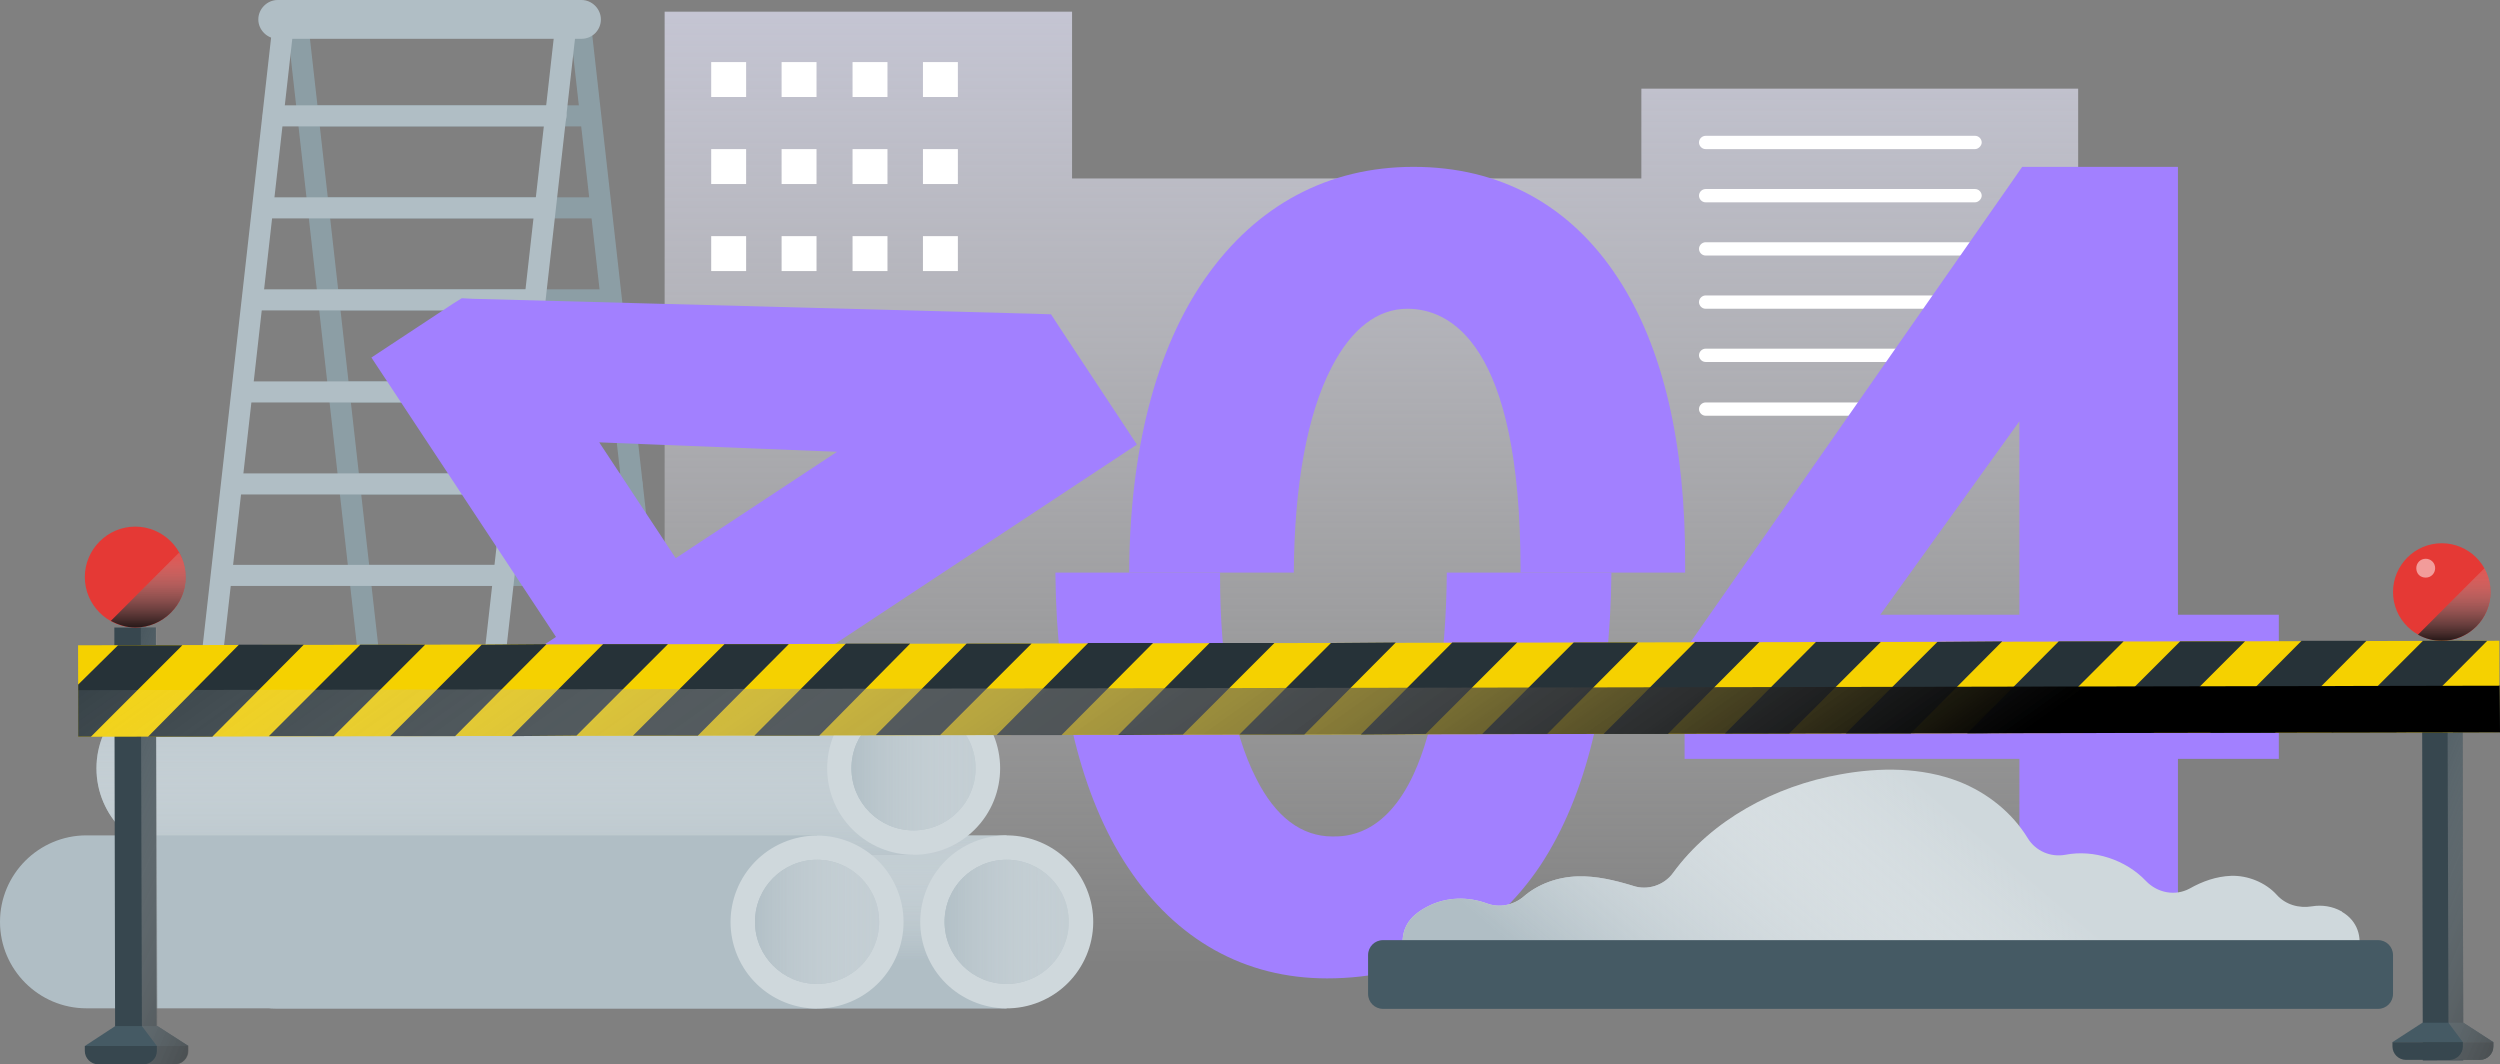 <svg id="error" width="451" height="192.008" viewBox="0 0 451 192.008" fill="none" xmlns="http://www.w3.org/2000/svg" xmlns:xlink="http://www.w3.org/1999/xlink">
	<rect x="0" y="0" width="451" height="192.008" fill="#808080" stroke="none"/>
	<defs>
		<linearGradient id="paint_linear_52363_11375_0" x1="247.383" y1="175.173" x2="247.383" y2="-74.331" gradientUnits="userSpaceOnUse">
			<stop offset="0.001" stop-color="#FFFFFF" stop-opacity="0"/>
			<stop offset="1" stop-color="#D6D7F4"/>
		</linearGradient>
		<linearGradient id="paint_linear_52363_11421_0" x1="107.921" y1="140.702" x2="107.921" y2="173.465" gradientUnits="userSpaceOnUse">
			<stop offset="0.001" stop-color="#FFFFFF" stop-opacity="0"/>
			<stop offset="1" stop-color="#B0BEC5"/>
		</linearGradient>
		<linearGradient id="paint_linear_52363_11424_0" x1="209.647" y1="166.312" x2="169.165" y2="166.312" gradientUnits="userSpaceOnUse">
			<stop offset="0.001" stop-color="#FFFFFF" stop-opacity="0"/>
			<stop offset="1" stop-color="#B0BEC5"/>
		</linearGradient>
		<linearGradient id="paint_linear_52363_11427_0" x1="91.127" y1="121.13" x2="91.127" y2="160.386" gradientUnits="userSpaceOnUse">
			<stop offset="0.001" stop-color="#FFFFFF" stop-opacity="0"/>
			<stop offset="1" stop-color="#B0BEC5"/>
		</linearGradient>
		<linearGradient id="paint_linear_52363_11430_0" x1="192.852" y1="138.568" x2="152.371" y2="138.568" gradientUnits="userSpaceOnUse">
			<stop offset="0.001" stop-color="#FFFFFF" stop-opacity="0"/>
			<stop offset="1" stop-color="#B0BEC5"/>
		</linearGradient>
		<linearGradient id="paint_linear_52363_11435_0" x1="175.476" y1="166.312" x2="134.995" y2="166.312" gradientUnits="userSpaceOnUse">
			<stop offset="0.001" stop-color="#FFFFFF" stop-opacity="0"/>
			<stop offset="1" stop-color="#B0BEC5"/>
		</linearGradient>
		<linearGradient id="paint_linear_52363_11437_0" x1="356.633" y1="149.525" x2="311.003" y2="203.114" gradientUnits="userSpaceOnUse">
			<stop offset="0.001" stop-color="#FFFFFF" stop-opacity="0"/>
			<stop offset="1" stop-color="#B0BEC5"/>
		</linearGradient>
		<linearGradient id="paint_linear_52363_11446_0" x1="4.696" y1="143.135" x2="66.643" y2="169.323" gradientUnits="userSpaceOnUse">
			<stop offset="0.001" stop-color="#FFFFFF" stop-opacity="0"/>
			<stop offset="1" stop-color="#000000"/>
		</linearGradient>
		<linearGradient id="paint_linear_52363_11448_0" x1="26.701" y1="96.225" x2="26.701" y2="114.745" gradientUnits="userSpaceOnUse">
			<stop offset="0.001" stop-color="#FFFFFF" stop-opacity="0"/>
			<stop offset="1" stop-color="#000000"/>
		</linearGradient>
		<linearGradient id="paint_linear_52363_11454_0" x1="421.68" y1="144.324" x2="481.244" y2="169.506" gradientUnits="userSpaceOnUse">
			<stop offset="0.001" stop-color="#FFFFFF" stop-opacity="0"/>
			<stop offset="1" stop-color="#000000"/>
		</linearGradient>
		<linearGradient id="paint_linear_52363_11456_0" x1="442.731" y1="99.147" x2="442.731" y2="117.114" gradientUnits="userSpaceOnUse">
			<stop offset="0.001" stop-color="#FFFFFF" stop-opacity="0"/>
			<stop offset="1" stop-color="#000000"/>
		</linearGradient>
		<linearGradient id="paint_linear_52363_11481_0" x1="144.5" y1="4.896" x2="279.12" y2="193.6" gradientUnits="userSpaceOnUse">
			<stop offset="0.001" stop-color="#FFFFFF" stop-opacity="0"/>
			<stop offset="1" stop-color="#000000"/>
		</linearGradient>
	</defs>
	<path d="M296.1 16L296.1 32.2L193.4 32.2L193.4 2.1L119.9 2.1L119.9 175.5L193.4 175.5L374.9 176.6L374.9 16L296.1 16Z" fill="url(#paint_linear_52363_11375_0)" fill-opacity="1" fill-rule="nonzero"/>
	<path d="M356.3 26.9L307.7 26.9C307 26.9 306.5 26.3 306.5 25.7C306.5 25 307.1 24.5 307.7 24.5L356.3 24.5C357 24.5 357.5 25.1 357.5 25.7C357.5 26.3 356.9 26.9 356.3 26.9Z" fill="#FFFFFF" fill-opacity="1" fill-rule="nonzero"/>
	<path d="M356.3 36.5L307.7 36.5C307 36.5 306.5 35.9 306.5 35.3C306.5 34.6 307.1 34.1 307.7 34.1L356.3 34.1C357 34.1 357.5 34.7 357.5 35.3C357.5 35.9 356.9 36.5 356.3 36.5Z" fill="#FFFFFF" fill-opacity="1" fill-rule="nonzero"/>
	<path d="M356.3 46.1L307.7 46.1C307 46.1 306.5 45.5 306.5 44.9C306.5 44.2 307.1 43.7 307.7 43.7L356.3 43.7C357 43.7 357.5 44.3 357.5 44.9C357.5 45.6 356.9 46.1 356.3 46.1Z" fill="#FFFFFF" fill-opacity="1" fill-rule="nonzero"/>
	<path d="M356.3 55.7L307.7 55.7C307 55.7 306.5 55.1 306.5 54.5C306.5 53.8 307.1 53.3 307.7 53.3L356.3 53.3C357 53.3 357.5 53.9 357.5 54.5C357.5 55.2 356.9 55.7 356.3 55.7Z" fill="#FFFFFF" fill-opacity="1" fill-rule="nonzero"/>
	<path d="M356.3 65.3L307.7 65.3C307 65.3 306.5 64.7 306.5 64.1C306.5 63.4 307.1 62.9 307.7 62.9L356.3 62.9C357 62.9 357.5 63.5 357.5 64.1C357.5 64.8 356.9 65.3 356.3 65.3Z" fill="#FFFFFF" fill-opacity="1" fill-rule="nonzero"/>
	<path d="M356.3 75L307.7 75C307 75 306.5 74.4 306.5 73.8C306.5 73.1 307.1 72.6 307.7 72.6L356.3 72.6C357 72.6 357.5 73.2 357.5 73.8C357.5 74.4 356.9 75 356.3 75Z" fill="#FFFFFF" fill-opacity="1" fill-rule="nonzero"/>
	<path d="M134.6 11.2L128.3 11.2L128.3 17.5L134.6 17.5L134.6 11.2Z" fill="#FFFFFF" fill-opacity="1" fill-rule="nonzero"/>
	<path d="M147.3 11.2L141 11.2L141 17.5L147.3 17.5L147.3 11.2Z" fill="#FFFFFF" fill-opacity="1" fill-rule="nonzero"/>
	<path d="M160.1 11.2L153.8 11.2L153.8 17.5L160.1 17.5L160.1 11.2Z" fill="#FFFFFF" fill-opacity="1" fill-rule="nonzero"/>
	<path d="M172.8 11.2L166.5 11.2L166.5 17.5L172.8 17.5L172.8 11.2Z" fill="#FFFFFF" fill-opacity="1" fill-rule="nonzero"/>
	<path d="M134.6 26.9L128.3 26.9L128.3 33.2L134.6 33.2L134.6 26.9Z" fill="#FFFFFF" fill-opacity="1" fill-rule="nonzero"/>
	<path d="M147.3 26.9L141 26.9L141 33.2L147.3 33.2L147.3 26.9Z" fill="#FFFFFF" fill-opacity="1" fill-rule="nonzero"/>
	<path d="M160.1 26.9L153.8 26.9L153.8 33.2L160.1 33.2L160.1 26.9Z" fill="#FFFFFF" fill-opacity="1" fill-rule="nonzero"/>
	<path d="M172.8 26.9L166.5 26.9L166.5 33.2L172.8 33.2L172.8 26.9Z" fill="#FFFFFF" fill-opacity="1" fill-rule="nonzero"/>
	<path d="M134.6 42.6L128.3 42.6L128.3 48.9L134.6 48.9L134.6 42.6Z" fill="#FFFFFF" fill-opacity="1" fill-rule="nonzero"/>
	<path d="M147.3 42.6L141 42.6L141 48.9L147.3 48.9L147.3 42.6Z" fill="#FFFFFF" fill-opacity="1" fill-rule="nonzero"/>
	<path d="M160.1 42.6L153.8 42.6L153.8 48.9L160.1 48.9L160.1 42.6Z" fill="#FFFFFF" fill-opacity="1" fill-rule="nonzero"/>
	<path d="M172.8 42.6L166.5 42.6L166.5 48.9L172.8 48.9L172.8 42.6Z" fill="#FFFFFF" fill-opacity="1" fill-rule="nonzero"/>
	<path d="M255 139.7C249.8 150.9 242.7 150.9 240.4 150.9C234.8 150.9 230.1 147.4 226.6 140.4C222.3 132 220.1 119.4 220.1 103.9C220.1 103.7 220.1 103.5 220.1 103.3L190.4 103.3C190.4 103.4 190.4 103.6 190.4 103.7C190.6 125.6 195.1 143.9 203.5 156.5C212.2 169.6 224.6 176.5 239.4 176.5C255.7 176.5 269 169.4 277.9 156.1C286.2 143.5 290.5 125.7 290.7 103.3L261 103.3C260.9 118.9 258.8 131.5 255 139.7Z" fill="#A280FF" fill-opacity="1" fill-rule="evenodd"/>
	<path d="M291.9 50.2C283.3 37 270.6 30.1 255 30.1C239.6 30.1 226.7 37 217.5 50.1C208.5 62.9 203.8 81.3 203.7 103.3L233.4 103.3C233.5 87.6 235.8 74.8 240.2 66.3C243.8 59.3 248.5 55.7 253.9 55.7C261.5 55.7 274.3 61.8 274.3 102.7C274.3 102.9 274.3 103.1 274.3 103.3L304 103.3C304 102.8 304 102.4 304 101.9C304.1 80.1 300 62.6 291.9 50.2Z" fill="#A280FF" fill-opacity="1" fill-rule="evenodd"/>
	<path d="M405.1 110.9L392.9 110.9L392.9 36.1L392.9 30.1L386.9 30.1L367.9 30.1L364.8 30.1L363 32.7L305 115.8L303.9 117.4L303.9 119.3L303.9 130.9L303.9 136.9L309.9 136.9L364.3 136.9L364.3 166.3L364.3 172.3L370.3 172.3L386.9 172.3L392.9 172.3L392.9 166.3L392.9 136.9L405.1 136.9L411.1 136.9L411.1 130.9L411.1 116.9L411.1 110.9L405.1 110.9ZM339.2 110.9L364.3 76L364.3 110.9L339.2 110.9Z" fill="#A280FF" fill-opacity="1" fill-rule="evenodd"/>
	<path d="M72.4 172.5C71.5 172.5 70.6 171.8 70.5 170.8L51.7 3.7C51.6 2.7 52.3 1.7 53.4 1.6C54.4 1.5 55.4 2.2 55.5 3.3L74.3 170.4C74.4 171.4 73.7 172.4 72.6 172.5C72.5 172.5 72.5 172.5 72.4 172.5Z" fill="#8C9EA5" fill-opacity="1" fill-rule="nonzero"/>
	<path d="M123.4 172.5C122.5 172.5 121.6 171.8 121.5 170.8L102.7 3.7C102.6 2.7 103.3 1.7 104.4 1.6C105.4 1.5 106.4 2.2 106.5 3.3L125.3 170.4C125.4 171.4 124.7 172.4 123.6 172.5C123.5 172.5 123.5 172.5 123.4 172.5Z" fill="#8C9EA5" fill-opacity="1" fill-rule="nonzero"/>
	<path d="M106.5 22.8L55.5 22.8C54.5 22.8 53.6 22 53.6 20.9C53.6 19.9 54.4 19 55.5 19L106.5 19C107.5 19 108.4 19.8 108.4 20.9C108.4 22 107.6 22.8 106.5 22.8Z" fill="#8C9EA5" fill-opacity="1" fill-rule="nonzero"/>
	<path d="M107.6 39.4L57.7 39.4C56.7 39.4 55.8 38.6 55.8 37.5C55.8 36.5 56.6 35.6 57.7 35.6L107.6 35.6C108.6 35.6 109.5 36.4 109.5 37.5C109.5 38.6 108.6 39.4 107.6 39.4Z" fill="#8C9EA5" fill-opacity="1" fill-rule="nonzero"/>
	<path d="M108.7 56L59.8 56C58.8 56 57.9 55.2 57.9 54.1C57.9 53.1 58.7 52.2 59.8 52.2L108.7 52.2C109.7 52.2 110.6 53 110.6 54.1C110.5 55.1 109.7 56 108.7 56Z" fill="#8C9EA5" fill-opacity="1" fill-rule="nonzero"/>
	<path d="M112.1 72.6L62 72.6C61 72.6 60.1 71.8 60.1 70.7C60.1 69.7 60.9 68.8 62 68.8L112.1 68.8C113.1 68.8 114 69.6 114 70.7C114 71.7 113.2 72.6 112.1 72.6Z" fill="#8C9EA5" fill-opacity="1" fill-rule="nonzero"/>
	<path d="M114 89.2L63.6 89.2C62.6 89.2 61.7 88.4 61.7 87.3C61.7 86.3 62.5 85.4 63.6 85.4L114 85.4C115 85.4 115.9 86.2 115.9 87.3C115.9 88.3 115 89.2 114 89.2Z" fill="#8C9EA5" fill-opacity="1" fill-rule="nonzero"/>
	<path d="M115.9 105.7L65.4 105.7C64.4 105.7 63.5 104.9 63.5 103.8C63.5 102.8 64.3 101.9 65.4 101.9L115.9 101.9C116.9 101.9 117.8 102.7 117.8 103.8C117.8 104.9 116.9 105.7 115.9 105.7Z" fill="#8C9EA5" fill-opacity="1" fill-rule="nonzero"/>
	<path d="M104.9 7L50.1 7C48.2 7 46.6 5.4 46.6 3.5C46.6 1.6 48.2 0 50.1 0L104.9 0C106.8 0 108.4 1.6 108.4 3.5C108.4 5.4 106.9 7 104.9 7Z" fill="#B0BEC5" fill-opacity="1" fill-rule="nonzero"/>
	<path d="M83.4 172.5C83.3 172.5 83.3 172.5 83.2 172.5C82.2 172.4 81.4 171.5 81.5 170.4L100.3 3.3C100.4 2.3 101.3 1.5 102.4 1.6C103.4 1.7 104.2 2.6 104.1 3.7L85.3 170.8C85.2 171.8 84.4 172.5 83.4 172.5Z" fill="#B0BEC5" fill-opacity="1" fill-rule="nonzero"/>
	<path d="M32.4 172.5C32.3 172.5 32.3 172.5 32.2 172.5C31.2 172.4 30.4 171.5 30.5 170.4L49.3 3.3C49.4 2.3 50.3 1.5 51.4 1.6C52.4 1.7 53.2 2.6 53.1 3.7L34.3 170.8C34.2 171.8 33.4 172.5 32.4 172.5Z" fill="#B0BEC5" fill-opacity="1" fill-rule="nonzero"/>
	<path d="M100.3 22.8L49.3 22.8C48.3 22.8 47.4 22 47.4 20.9C47.4 19.9 48.2 19 49.3 19L100.3 19C101.3 19 102.2 19.8 102.2 20.9C102.2 22 101.4 22.8 100.3 22.8Z" fill="#B0BEC5" fill-opacity="1" fill-rule="nonzero"/>
	<path d="M98.2 39.4L48.3 39.4C47.3 39.4 46.4 38.6 46.4 37.5C46.4 36.5 47.2 35.6 48.3 35.6L98.2 35.6C99.2 35.6 100.1 36.4 100.1 37.5C100.1 38.6 99.2 39.4 98.2 39.4Z" fill="#B0BEC5" fill-opacity="1" fill-rule="nonzero"/>
	<path d="M96.1 56L47.2 56C46.2 56 45.3 55.2 45.3 54.1C45.3 53.1 46.1 52.2 47.2 52.2L96.1 52.2C97.1 52.2 98 53 98 54.1C97.9 55.1 97.1 56 96.1 56Z" fill="#B0BEC5" fill-opacity="1" fill-rule="nonzero"/>
	<path d="M93.9 72.6L43.8 72.6C42.8 72.6 41.9 71.8 41.9 70.7C41.9 69.7 42.7 68.8 43.8 68.8L93.9 68.8C94.9 68.8 95.8 69.6 95.8 70.7C95.7 71.7 94.9 72.6 93.9 72.6Z" fill="#B0BEC5" fill-opacity="1" fill-rule="nonzero"/>
	<path d="M92.3 89.2L41.9 89.2C40.9 89.2 40 88.4 40 87.3C40 86.3 40.8 85.4 41.9 85.4L92.3 85.4C93.3 85.4 94.2 86.2 94.2 87.3C94.2 88.3 93.3 89.2 92.3 89.2Z" fill="#B0BEC5" fill-opacity="1" fill-rule="nonzero"/>
	<path d="M90.5 105.7L40 105.7C39 105.7 38.1 104.9 38.1 103.8C38.1 102.8 38.9 101.9 40 101.9L90.5 101.9C91.5 101.9 92.4 102.7 92.4 103.8C92.3 104.9 91.5 105.7 90.5 105.7Z" fill="#B0BEC5" fill-opacity="1" fill-rule="nonzero"/>
	<path d="M137.7 124.7L200.1 83.5L205.1 80.2L201.8 75.2L191.3 59.3L189.6 56.7L186.5 56.6L85.2 53.9L83.3 53.8L81.7 54.8L72 61.2L67 64.5L70.3 69.5L100.3 114.9L75.8 131.1L70.8 134.4L74.1 139.4L83.3 153.3L86.6 158.3L91.6 155L116.1 138.8L122.8 149L126.1 154L131.1 150.7L142.6 143.1L147.6 139.8L144.3 134.8L137.7 124.7ZM108.1 79.8L151 81.5L121.9 100.7L108.1 79.8Z" fill="#A280FF" fill-opacity="1" fill-rule="evenodd"/>
	<path d="M49.8 150.7C41.2 150.7 34.2 157.7 34.2 166.3C34.2 174.9 41.2 181.9 49.8 181.9L181.6 181.9L181.6 150.7L49.8 150.7Z" fill="#B0BEC5" fill-opacity="1" fill-rule="nonzero"/>
	<path d="M49.8 150.7C41.2 150.7 34.2 157.7 34.2 166.3C34.2 174.9 41.2 181.9 49.8 181.9L181.6 181.9L181.6 150.7L49.8 150.7Z" fill="url(#paint_linear_52363_11421_0)" fill-opacity="1" fill-rule="nonzero"/>
	<path d="M187.53 180.743C195.503 177.477 199.318 168.366 196.052 160.393C192.786 152.42 183.675 148.604 175.702 151.871C167.729 155.137 163.913 164.248 167.18 172.221C170.446 180.194 179.557 184.009 187.53 180.743Z" fill="#CFD8DC" fill-opacity="1" fill-rule="nonzero"/>
	<path d="M181.6 177.5C187.786 177.5 192.8 172.485 192.8 166.3C192.8 160.114 187.786 155.1 181.6 155.1C175.414 155.1 170.4 160.114 170.4 166.3C170.4 172.485 175.414 177.5 181.6 177.5Z" fill="#B0BEC5" fill-opacity="1" fill-rule="nonzero"/>
	<path d="M181.6 177.5C187.786 177.5 192.8 172.485 192.8 166.3C192.8 160.114 187.786 155.1 181.6 155.1C175.414 155.1 170.4 160.114 170.4 166.3C170.4 172.485 175.414 177.5 181.6 177.5Z" fill="url(#paint_linear_52363_11424_0)" fill-opacity="1" fill-rule="nonzero"/>
	<path d="M33 123C24.4 123 17.4 130 17.4 138.6C17.4 147.2 24.4 154.2 33 154.2L164.8 154.2L164.8 123L33 123Z" fill="#B0BEC5" fill-opacity="1" fill-rule="nonzero"/>
	<path d="M33 123C24.4 123 17.4 130 17.4 138.6C17.4 147.2 24.4 154.2 33 154.2L164.8 154.2L164.8 123L33 123Z" fill="url(#paint_linear_52363_11427_0)" fill-opacity="1" fill-rule="nonzero"/>
	<path d="M175.855 149.635C181.947 143.542 181.947 133.665 175.855 127.573C169.763 121.481 159.885 121.481 153.793 127.573C147.701 133.665 147.701 143.542 153.793 149.635C159.885 155.727 169.763 155.727 175.855 149.635Z" fill="#CFD8DC" fill-opacity="1" fill-rule="nonzero"/>
	<path d="M164.8 149.8C170.986 149.8 176 144.785 176 138.6C176 132.414 170.986 127.4 164.8 127.4C158.614 127.4 153.6 132.414 153.6 138.6C153.6 144.785 158.614 149.8 164.8 149.8Z" fill="#B0BEC5" fill-opacity="1" fill-rule="nonzero"/>
	<path d="M164.8 149.8C170.986 149.8 176 144.785 176 138.6C176 132.414 170.986 127.4 164.8 127.4C158.614 127.4 153.6 132.414 153.6 138.6C153.6 144.785 158.614 149.8 164.8 149.8Z" fill="url(#paint_linear_52363_11430_0)" fill-opacity="1" fill-rule="nonzero"/>
	<path d="M15.6 150.7C7 150.7 0 157.7 0 166.3C0 174.9 7 181.9 15.6 181.9L147.4 181.9L147.4 150.7L15.6 150.7Z" fill="#B0BEC5" fill-opacity="1" fill-rule="nonzero"/>
	<path d="M153.473 180.708C161.408 177.351 165.119 168.198 161.763 160.263C158.406 152.328 149.252 148.616 141.317 151.973C133.382 155.329 129.671 164.483 133.027 172.418C136.384 180.353 145.538 184.065 153.473 180.708Z" fill="#CFD8DC" fill-opacity="1" fill-rule="nonzero"/>
	<path d="M147.4 177.5C153.586 177.5 158.6 172.485 158.6 166.3C158.6 160.114 153.586 155.1 147.4 155.1C141.214 155.1 136.2 160.114 136.2 166.3C136.2 172.485 141.214 177.5 147.4 177.5Z" fill="#B0BEC5" fill-opacity="1" fill-rule="nonzero"/>
	<path d="M147.4 177.5C153.586 177.5 158.6 172.485 158.6 166.3C158.6 160.114 153.586 155.1 147.4 155.1C141.214 155.1 136.2 160.114 136.2 166.3C136.2 172.485 141.214 177.5 147.4 177.5Z" fill="url(#paint_linear_52363_11435_0)" fill-opacity="1" fill-rule="nonzero"/>
	<path d="M259.6 176.4C253.6 176.4 250.7 168.9 255.3 165C256 164.4 256.8 163.9 257.6 163.5C260.9 161.8 264.8 161.7 268.3 163C270.5 163.8 273 163.3 274.8 161.8C277.4 159.5 281 158.2 284.6 158.1C288 158 291.3 158.8 294.6 159.8C297.2 160.7 300.2 159.7 301.8 157.5C308.8 147.9 320.2 141.8 332 139.7C339.1 138.4 346.7 138.4 353.4 141C358.5 143 363 146.6 365.8 151.2C367.2 153.5 369.9 154.7 372.6 154.2C377.7 153.2 383.5 155.1 387.1 158.9C389.2 161.1 392.4 161.7 395 160.3C397.3 159 399.8 158.1 402.5 158C405.5 157.9 408.7 159.2 410.7 161.4C412.3 163.2 414.7 163.9 417.1 163.5C418.9 163.2 420.8 163.5 422.4 164.4C422.4 164.4 422.5 164.4 422.5 164.5C428.2 167.8 425.7 176.5 419.1 176.5L259.6 176.4Z" fill="#CFD8DC" fill-opacity="1" fill-rule="nonzero"/>
	<path d="M259.6 176.4C253.6 176.4 250.7 168.9 255.3 165C256 164.4 256.8 163.9 257.6 163.5C260.9 161.8 264.8 161.7 268.3 163C270.5 163.8 273 163.3 274.8 161.8C277.4 159.5 281 158.2 284.6 158.1C288 158 291.3 158.8 294.6 159.8C297.2 160.7 300.2 159.7 301.8 157.5C308.8 147.9 320.2 141.8 332 139.7C339.1 138.4 346.7 138.4 353.4 141C358.5 143 363 146.6 365.8 151.2C367.2 153.5 369.9 154.7 372.6 154.2C377.7 153.2 383.5 155.1 387.1 158.9C389.2 161.1 392.4 161.7 395 160.3C397.3 159 399.8 158.1 402.5 158C405.5 157.9 408.7 159.2 410.7 161.4C412.3 163.2 414.7 163.9 417.1 163.5C418.9 163.2 420.8 163.5 422.4 164.4C422.4 164.4 422.5 164.4 422.5 164.5C428.2 167.8 425.7 176.5 419.1 176.5L259.6 176.4Z" fill="url(#paint_linear_52363_11437_0)" fill-opacity="1" fill-rule="nonzero"/>
	<path d="M429 169.6L249.5 169.6C248 169.6 246.8 170.8 246.8 172.3L246.8 179.3C246.8 180.8 248 182 249.5 182L429 182C430.5 182 431.7 180.8 431.7 179.3L431.7 172.3C431.7 170.8 430.5 169.6 429 169.6Z" fill="#455A64" fill-opacity="1" fill-rule="nonzero"/>
	<path d="M28.127 113.194L20.627 113.208L20.774 192.008L28.274 191.993L28.127 113.194Z" fill="#37474F" fill-opacity="1" fill-rule="nonzero"/>
	<path d="M15.3 188.7L15.3 189.6C15.3 190.9 16.4 192 17.7 192L31.5 192C32.8 192 33.9 190.9 33.9 189.6L33.9 188.7L15.3 188.7Z" fill="#37474F" fill-opacity="1" fill-rule="nonzero"/>
	<path d="M28.4 185.1L20.8 185.1L15.3 188.7L34 188.7L28.4 185.1Z" fill="#455A64" fill-opacity="1" fill-rule="nonzero"/>
	<path d="M28.4 185.1L28.2 113.2L25.4 113.2L25.6 185.1L28.3 188.7L28.3 189.6C28.3 190.9 27.2 192 25.9 192L31.6 192C32.9 192 34 190.9 34 189.6L34 188.7L28.4 185.1Z" fill="url(#paint_linear_52363_11446_0)" fill-opacity="1" fill-rule="nonzero"/>
	<path d="M33.5 104.1C33.5 99.1 29.4 95 24.4 95C19.4 95 15.3 99.1 15.3 104.1C15.3 109.1 19.4 113.2 24.4 113.2C29.4 113.2 33.5 109.1 33.5 104.1Z" fill="#E53935" fill-opacity="1" fill-rule="nonzero"/>
	<path d="M24.4 113.2C29.4 113.2 33.5 109.1 33.5 104.1C33.5 102.5 33.1 101 32.3 99.7L20 112C21.3 112.7 22.8 113.2 24.4 113.2Z" fill="url(#paint_linear_52363_11448_0)" fill-opacity="1" fill-rule="nonzero"/>
	<path d="M444.23 115.594L436.93 115.607L437.072 191.307L444.372 191.293L444.23 115.594Z" fill="#37474F" fill-opacity="1" fill-rule="nonzero"/>
	<path d="M431.6 188L431.6 188.8C431.6 190.1 432.7 191.2 434 191.2L447.4 191.2C448.7 191.2 449.8 190.1 449.8 188.8L449.8 188L431.6 188Z" fill="#37474F" fill-opacity="1" fill-rule="nonzero"/>
	<path d="M444.4 184.5L437 184.5L431.6 188L449.8 188L444.4 184.5Z" fill="#455A64" fill-opacity="1" fill-rule="nonzero"/>
	<path d="M444.4 184.5L444.2 115.6L441.5 115.6L441.7 184.5L444.3 188L444.3 188.8C444.3 190.1 443.2 191.2 441.9 191.2L447.4 191.2C448.7 191.2 449.8 190.1 449.8 188.8L449.8 188L444.4 184.5Z" fill="url(#paint_linear_52363_11454_0)" fill-opacity="1" fill-rule="nonzero"/>
	<path d="M449.3 106.8C449.3 101.9 445.3 98 440.5 98C435.6 98 431.7 102 431.7 106.8C431.7 111.7 435.7 115.6 440.5 115.6C445.4 115.6 449.3 111.6 449.3 106.8Z" fill="#E53935" fill-opacity="1" fill-rule="nonzero"/>
	<path d="M440.5 115.6C445.4 115.6 449.3 111.6 449.3 106.8C449.3 105.2 448.9 103.8 448.2 102.5L436.2 114.5C437.5 115.2 438.9 115.6 440.5 115.6Z" fill="url(#paint_linear_52363_11456_0)" fill-opacity="1" fill-rule="nonzero"/>
	<g opacity="0.5">
		<path d="M439.3 102.5C439.3 103.4 438.6 104.2 437.6 104.2C436.6 104.2 435.9 103.5 435.9 102.5C435.9 101.6 436.6 100.8 437.6 100.8C438.5 100.8 439.3 101.5 439.3 102.5Z" fill="#FFFFFF" fill-opacity="1" fill-rule="nonzero"/>
	</g>
	<path d="M450.885 115.593L14.085 116.408L14.116 132.908L450.916 132.093L450.885 115.593Z" fill="#F5D100" fill-opacity="1" fill-rule="nonzero"/>
	<path d="M32.9 116.4L16.4 132.9L14.1 132.9L14.1 123.5L21.3 116.4L32.9 116.4Z" fill="#263238" fill-opacity="1" fill-rule="nonzero"/>
	<path d="M54.8 116.3L38.3 132.9L26.7 132.9L43.1 116.3L54.8 116.3Z" fill="#263238" fill-opacity="1" fill-rule="nonzero"/>
	<path d="M76.7 116.3L60.2 132.8L48.5 132.8L65 116.3L76.7 116.3Z" fill="#263238" fill-opacity="1" fill-rule="nonzero"/>
	<path d="M98.6 116.2L82.1 132.8L70.4 132.8L86.9 116.3L98.6 116.2Z" fill="#263238" fill-opacity="1" fill-rule="nonzero"/>
	<path d="M120.5 116.2L104 132.7L92.3 132.8L108.8 116.2L120.5 116.2Z" fill="#263238" fill-opacity="1" fill-rule="nonzero"/>
	<path d="M142.3 116.2L125.9 132.7L114.2 132.7L130.7 116.2L142.3 116.2Z" fill="#263238" fill-opacity="1" fill-rule="nonzero"/>
	<path d="M164.2 116.1L147.8 132.7L136.1 132.7L152.6 116.1L164.2 116.1Z" fill="#263238" fill-opacity="1" fill-rule="nonzero"/>
	<path d="M186.1 116.1L169.6 132.6L158 132.6L174.4 116.1L186.1 116.1Z" fill="#263238" fill-opacity="1" fill-rule="nonzero"/>
	<path d="M208 116L191.5 132.6L179.8 132.6L196.3 116L208 116Z" fill="#263238" fill-opacity="1" fill-rule="nonzero"/>
	<path d="M229.9 116L213.4 132.5L201.7 132.6L218.2 116L229.9 116Z" fill="#263238" fill-opacity="1" fill-rule="nonzero"/>
	<path d="M251.8 115.9L235.3 132.5L223.6 132.5L240.1 116L251.8 115.9Z" fill="#263238" fill-opacity="1" fill-rule="nonzero"/>
	<path d="M273.7 115.9L257.2 132.4L245.5 132.5L262 115.9L273.7 115.9Z" fill="#263238" fill-opacity="1" fill-rule="nonzero"/>
	<path d="M295.5 115.9L279.1 132.4L267.4 132.4L283.9 115.9L295.5 115.9Z" fill="#263238" fill-opacity="1" fill-rule="nonzero"/>
	<path d="M317.4 115.8L300.9 132.4L289.3 132.4L305.8 115.8L317.4 115.8Z" fill="#263238" fill-opacity="1" fill-rule="nonzero"/>
	<path d="M339.3 115.8L322.8 132.3L311.2 132.3L327.6 115.8L339.3 115.8Z" fill="#263238" fill-opacity="1" fill-rule="nonzero"/>
	<path d="M361.2 115.7L344.7 132.3L333 132.3L349.5 115.8L361.2 115.7Z" fill="#263238" fill-opacity="1" fill-rule="nonzero"/>
	<path d="M383.1 115.7L366.6 132.2L354.9 132.3L371.4 115.7L383.1 115.7Z" fill="#263238" fill-opacity="1" fill-rule="nonzero"/>
	<path d="M405 115.7L388.5 132.2L376.8 132.2L393.3 115.7L405 115.7Z" fill="#263238" fill-opacity="1" fill-rule="nonzero"/>
	<path d="M426.9 115.6L410.4 132.2L398.7 132.2L415.2 115.6L426.9 115.6Z" fill="#263238" fill-opacity="1" fill-rule="nonzero"/>
	<path d="M448.7 115.6L432.3 132.1L420.6 132.1L437.1 115.6L448.7 115.6Z" fill="#263238" fill-opacity="1" fill-rule="nonzero"/>
	<path d="M450.9 123.6L451 132.1L442.5 132.1L450.9 123.6Z" fill="#263238" fill-opacity="1" fill-rule="nonzero"/>
	<path d="M14.1 132.9L451 132.1L450.9 123.7L14.1 124.5L14.1 132.9Z" fill="url(#paint_linear_52363_11481_0)" fill-opacity="1" fill-rule="nonzero"/>
</svg>
